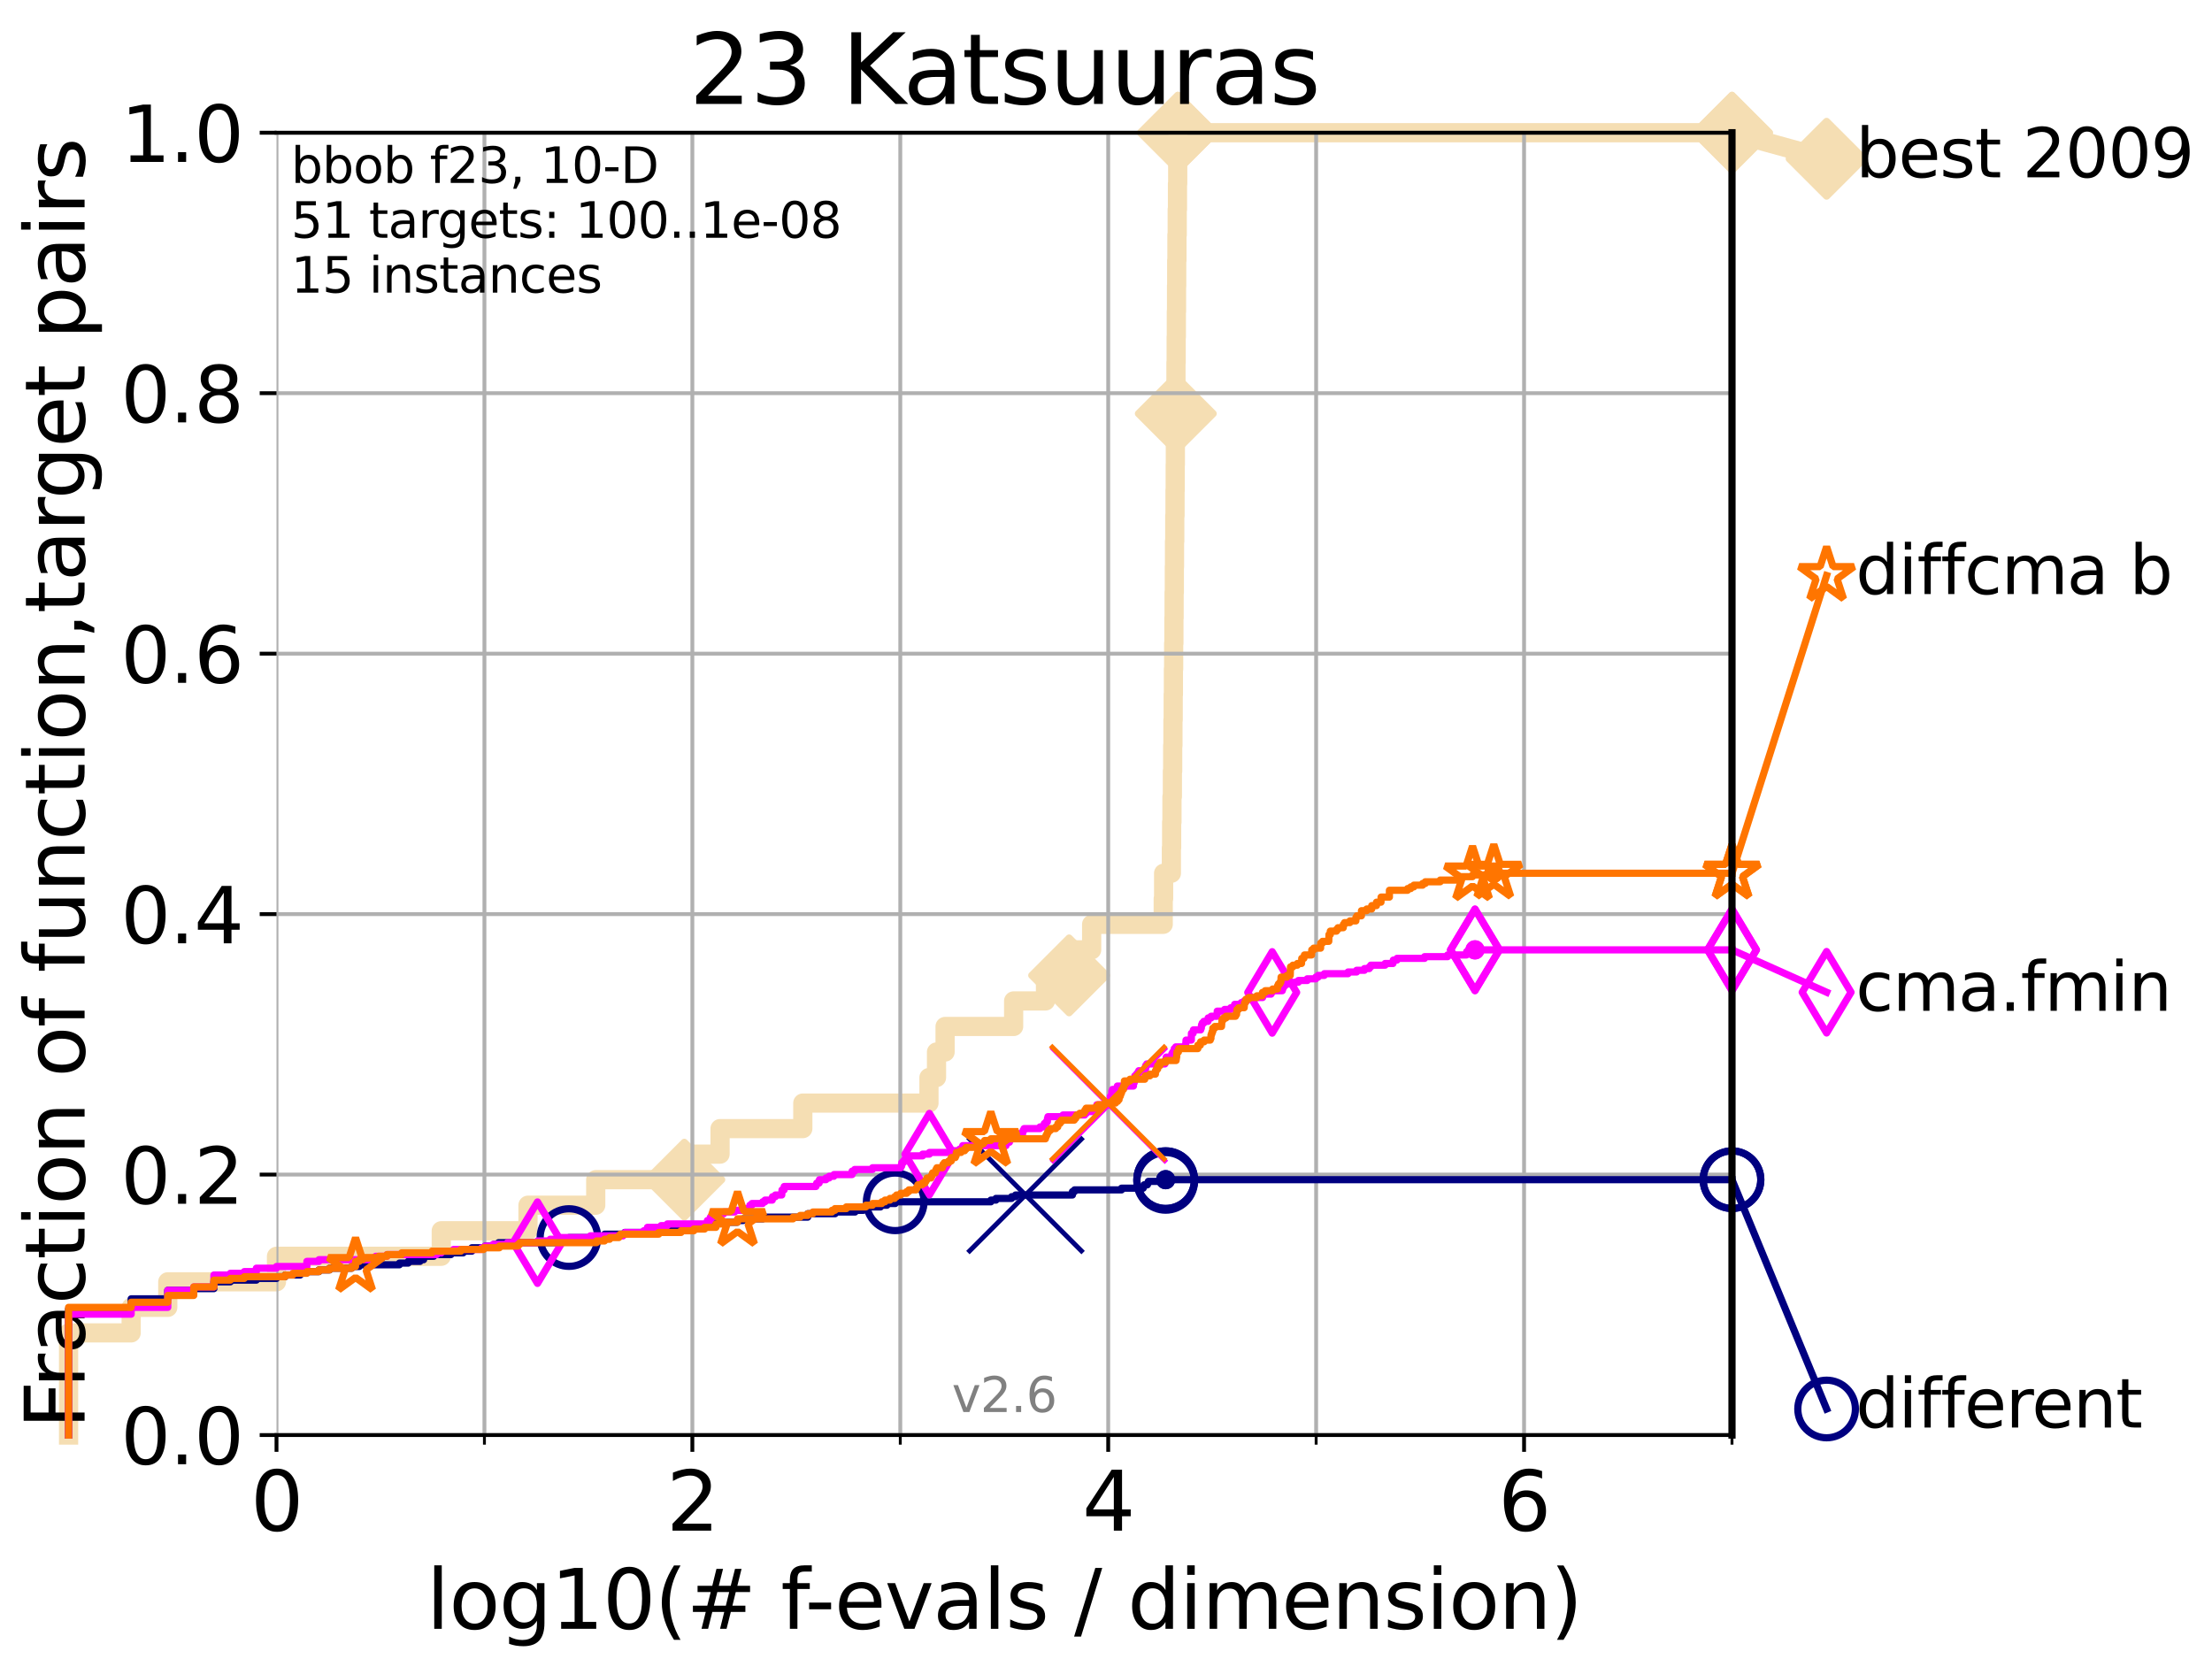 <?xml version="1.0" encoding="utf-8" standalone="no"?>
<!DOCTYPE svg PUBLIC "-//W3C//DTD SVG 1.1//EN"
  "http://www.w3.org/Graphics/SVG/1.1/DTD/svg11.dtd">
<svg height="345.6pt" version="1.1" viewBox="0 0 460.8 345.6" width="460.8pt" xmlns="http://www.w3.org/2000/svg" xmlns:xlink="http://www.w3.org/1999/xlink">
 <defs>
  <style type="text/css">*{stroke-linecap:butt;stroke-linejoin:round;}</style>
 </defs>
 <g id="figure_1">
  <g id="patch_1">
   <path d="M 0 345.6 
L 460.8 345.6 
L 460.8 0 
L 0 0 
z
" style="fill:#ffffff;"/>
  </g>
  <g id="axes_1">
   <g id="patch_2">
    <path d="M 57.6 298.944 
L 360.806 298.944 
L 360.806 27.648 
L 57.6 27.648 
z
" style="fill:#ffffff;"/>
   </g>
   <g id="line2d_1">
    <path d="M 14.285 298.944 
L 14.285 277.666 
L 27.324 277.666 
L 27.324 272.346 
L 34.951 272.346 
L 34.951 267.027 
L 57.6 267.027 
L 57.6 261.707 
L 91.923 261.707 
L 91.923 256.388 
L 109.99 256.388 
L 109.99 251.068 
L 124.102 251.068 
L 124.102 245.749 
L 142.559 245.749 
L 142.559 240.429 
L 150.001 240.429 
L 150.001 235.11 
L 167.24 235.11 
L 167.24 229.79 
L 193.521 229.79 
L 193.521 224.471 
L 195.093 224.471 
L 195.093 219.151 
L 196.88 219.151 
L 196.88 213.832 
L 211.159 213.832 
L 211.159 208.512 
L 217.793 208.512 
L 217.793 203.192 
L 222.717 203.192 
L 222.717 197.873 
L 227.41 197.873 
L 227.41 192.553 
L 242.321 192.553 
L 242.321 187.234 
L 242.402 187.234 
L 242.402 181.914 
L 244.02 181.914 
L 244.02 176.595 
L 244.074 176.595 
L 244.074 171.275 
L 244.142 171.275 
L 244.142 165.956 
L 244.227 165.956 
L 244.227 160.636 
L 244.291 160.636 
L 244.291 155.317 
L 244.344 155.317 
L 244.344 149.997 
L 244.397 149.997 
L 244.397 144.678 
L 244.442 144.678 
L 244.442 139.358 
L 244.494 139.358 
L 244.494 134.039 
L 244.545 134.039 
L 244.545 128.719 
L 244.587 128.719 
L 244.587 123.4 
L 244.632 123.4 
L 244.632 118.08 
L 244.673 118.08 
L 244.673 112.76 
L 244.722 112.76 
L 244.722 107.441 
L 244.779 107.441 
L 244.779 102.121 
L 244.818 102.121 
L 244.818 96.802 
L 244.85 96.802 
L 244.85 91.482 
L 244.893 91.482 
L 244.893 86.163 
L 244.94 86.163 
L 244.94 80.843 
L 244.975 80.843 
L 244.975 75.524 
L 245.015 75.524 
L 245.015 70.204 
L 245.054 70.204 
L 245.054 64.885 
L 245.094 64.885 
L 245.094 59.565 
L 245.13 59.565 
L 245.13 54.246 
L 245.178 54.246 
L 245.178 48.926 
L 245.236 48.926 
L 245.236 43.607 
L 245.29 43.607 
L 245.29 38.287 
L 245.338 38.287 
L 245.338 32.968 
L 245.379 32.968 
L 245.379 27.648 
L 360.806 27.648 
" style="fill:none;stroke:#f5deb3;stroke-linecap:square;stroke-width:4;"/>
   </g>
   <g id="line2d_2">
    <defs>
     <path d="M -0 7.778 
L 7.778 0 
L 0 -7.778 
L -7.778 -0 
z
" id="m3766998284" style="stroke:#f5deb3;stroke-linejoin:miter;stroke-width:1.5;"/>
    </defs>
    <g>
     <use style="fill:#f5deb3;stroke:#f5deb3;stroke-linejoin:miter;stroke-width:1.5;" x="142.559" xlink:href="#m3766998284" y="245.749"/>
     <use style="fill:#f5deb3;stroke:#f5deb3;stroke-linejoin:miter;stroke-width:1.5;" x="222.717" xlink:href="#m3766998284" y="203.192"/>
     <use style="fill:#f5deb3;stroke:#f5deb3;stroke-linejoin:miter;stroke-width:1.5;" x="244.94" xlink:href="#m3766998284" y="86.163"/>
     <use style="fill:#f5deb3;stroke:#f5deb3;stroke-linejoin:miter;stroke-width:1.5;" x="245.379" xlink:href="#m3766998284" y="27.648"/>
     <use style="fill:#f5deb3;stroke:#f5deb3;stroke-linejoin:miter;stroke-width:1.5;" x="245.379" xlink:href="#m3766998284" y="27.648"/>
     <use style="fill:#f5deb3;stroke:#f5deb3;stroke-linejoin:miter;stroke-width:1.5;" x="360.806" xlink:href="#m3766998284" y="27.648"/>
    </g>
   </g>
   <g id="line2d_3">
    <path style="fill:none;stroke:#f5deb3;stroke-linecap:square;stroke-width:4;"/>
    <g/>
   </g>
   <g id="line2d_4">
    <path d="M 360.806 27.648 
L 380.515 33.074 
" style="fill:none;stroke:#f5deb3;stroke-linecap:square;stroke-width:4;"/>
    <g>
     <use style="fill:#f5deb3;stroke:#f5deb3;stroke-linejoin:miter;stroke-width:1.5;" x="360.806" xlink:href="#m3766998284" y="27.648"/>
     <use style="fill:#f5deb3;stroke:#f5deb3;stroke-linejoin:miter;stroke-width:1.5;" x="380.515" xlink:href="#m3766998284" y="33.074"/>
    </g>
   </g>
   <g id="matplotlib.axis_1">
    <g id="xtick_1">
     <g id="line2d_5">
      <path clip-path="url(#p5d9afd4ff1)" d="M 57.6 298.944 
L 57.6 27.648 
" style="fill:none;stroke:#b0b0b0;stroke-linecap:square;stroke-width:0.8;"/>
     </g>
     <g id="line2d_6">
      <defs>
       <path d="M 0 0 
L 0 3.5 
" id="m3021fddf67" style="stroke:#000000;stroke-width:0.8;"/>
      </defs>
      <g>
       <use style="stroke:#000000;stroke-width:0.8;" x="57.6" xlink:href="#m3021fddf67" y="298.944"/>
      </g>
     </g>
     <g id="text_1">
      <!-- 0 -->
      <g transform="translate(52.192 318.861)scale(0.17 -0.17)">
       <defs>
        <path d="M 2034 4250 
Q 1547 4250 1301 3770 
Q 1056 3291 1056 2328 
Q 1056 1369 1301 889 
Q 1547 409 2034 409 
Q 2525 409 2770 889 
Q 3016 1369 3016 2328 
Q 3016 3291 2770 3770 
Q 2525 4250 2034 4250 
z
M 2034 4750 
Q 2819 4750 3233 4129 
Q 3647 3509 3647 2328 
Q 3647 1150 3233 529 
Q 2819 -91 2034 -91 
Q 1250 -91 836 529 
Q 422 1150 422 2328 
Q 422 3509 836 4129 
Q 1250 4750 2034 4750 
z
" id="DejaVuSans-30" transform="scale(0.016)"/>
       </defs>
       <use xlink:href="#DejaVuSans-30"/>
      </g>
     </g>
    </g>
    <g id="xtick_2">
     <g id="line2d_7">
      <path clip-path="url(#p5d9afd4ff1)" d="M 144.23 298.944 
L 144.23 27.648 
" style="fill:none;stroke:#b0b0b0;stroke-linecap:square;stroke-width:0.8;"/>
     </g>
     <g id="line2d_8">
      <g>
       <use style="stroke:#000000;stroke-width:0.8;" x="144.23" xlink:href="#m3021fddf67" y="298.944"/>
      </g>
     </g>
     <g id="text_2">
      <!-- 2 -->
      <g transform="translate(138.822 318.861)scale(0.17 -0.17)">
       <defs>
        <path d="M 1228 531 
L 3431 531 
L 3431 0 
L 469 0 
L 469 531 
Q 828 903 1448 1529 
Q 2069 2156 2228 2338 
Q 2531 2678 2651 2914 
Q 2772 3150 2772 3378 
Q 2772 3750 2511 3984 
Q 2250 4219 1831 4219 
Q 1534 4219 1204 4116 
Q 875 4013 500 3803 
L 500 4441 
Q 881 4594 1212 4672 
Q 1544 4750 1819 4750 
Q 2544 4750 2975 4387 
Q 3406 4025 3406 3419 
Q 3406 3131 3298 2873 
Q 3191 2616 2906 2266 
Q 2828 2175 2409 1742 
Q 1991 1309 1228 531 
z
" id="DejaVuSans-32" transform="scale(0.016)"/>
       </defs>
       <use xlink:href="#DejaVuSans-32"/>
      </g>
     </g>
    </g>
    <g id="xtick_3">
     <g id="line2d_9">
      <path clip-path="url(#p5d9afd4ff1)" d="M 230.861 298.944 
L 230.861 27.648 
" style="fill:none;stroke:#b0b0b0;stroke-linecap:square;stroke-width:0.8;"/>
     </g>
     <g id="line2d_10">
      <g>
       <use style="stroke:#000000;stroke-width:0.8;" x="230.861" xlink:href="#m3021fddf67" y="298.944"/>
      </g>
     </g>
     <g id="text_3">
      <!-- 4 -->
      <g transform="translate(225.453 318.861)scale(0.17 -0.17)">
       <defs>
        <path d="M 2419 4116 
L 825 1625 
L 2419 1625 
L 2419 4116 
z
M 2253 4666 
L 3047 4666 
L 3047 1625 
L 3713 1625 
L 3713 1100 
L 3047 1100 
L 3047 0 
L 2419 0 
L 2419 1100 
L 313 1100 
L 313 1709 
L 2253 4666 
z
" id="DejaVuSans-34" transform="scale(0.016)"/>
       </defs>
       <use xlink:href="#DejaVuSans-34"/>
      </g>
     </g>
    </g>
    <g id="xtick_4">
     <g id="line2d_11">
      <path clip-path="url(#p5d9afd4ff1)" d="M 317.491 298.944 
L 317.491 27.648 
" style="fill:none;stroke:#b0b0b0;stroke-linecap:square;stroke-width:0.8;"/>
     </g>
     <g id="line2d_12">
      <g>
       <use style="stroke:#000000;stroke-width:0.8;" x="317.491" xlink:href="#m3021fddf67" y="298.944"/>
      </g>
     </g>
     <g id="text_4">
      <!-- 6 -->
      <g transform="translate(312.083 318.861)scale(0.17 -0.17)">
       <defs>
        <path d="M 2113 2584 
Q 1688 2584 1439 2293 
Q 1191 2003 1191 1497 
Q 1191 994 1439 701 
Q 1688 409 2113 409 
Q 2538 409 2786 701 
Q 3034 994 3034 1497 
Q 3034 2003 2786 2293 
Q 2538 2584 2113 2584 
z
M 3366 4563 
L 3366 3988 
Q 3128 4100 2886 4159 
Q 2644 4219 2406 4219 
Q 1781 4219 1451 3797 
Q 1122 3375 1075 2522 
Q 1259 2794 1537 2939 
Q 1816 3084 2150 3084 
Q 2853 3084 3261 2657 
Q 3669 2231 3669 1497 
Q 3669 778 3244 343 
Q 2819 -91 2113 -91 
Q 1303 -91 875 529 
Q 447 1150 447 2328 
Q 447 3434 972 4092 
Q 1497 4750 2381 4750 
Q 2619 4750 2861 4703 
Q 3103 4656 3366 4563 
z
" id="DejaVuSans-36" transform="scale(0.016)"/>
       </defs>
       <use xlink:href="#DejaVuSans-36"/>
      </g>
     </g>
    </g>
    <g id="xtick_5">
     <g id="line2d_13">
      <path clip-path="url(#p5d9afd4ff1)" d="M 100.915 298.944 
L 100.915 27.648 
" style="fill:none;stroke:#b0b0b0;stroke-linecap:square;stroke-width:0.8;"/>
     </g>
     <g id="line2d_14">
      <defs>
       <path d="M 0 0 
L 0 2 
" id="mc3bb175215" style="stroke:#000000;stroke-width:0.6;"/>
      </defs>
      <g>
       <use style="stroke:#000000;stroke-width:0.6;" x="100.915" xlink:href="#mc3bb175215" y="298.944"/>
      </g>
     </g>
    </g>
    <g id="xtick_6">
     <g id="line2d_15">
      <path clip-path="url(#p5d9afd4ff1)" d="M 187.546 298.944 
L 187.546 27.648 
" style="fill:none;stroke:#b0b0b0;stroke-linecap:square;stroke-width:0.8;"/>
     </g>
     <g id="line2d_16">
      <g>
       <use style="stroke:#000000;stroke-width:0.6;" x="187.546" xlink:href="#mc3bb175215" y="298.944"/>
      </g>
     </g>
    </g>
    <g id="xtick_7">
     <g id="line2d_17">
      <path clip-path="url(#p5d9afd4ff1)" d="M 274.176 298.944 
L 274.176 27.648 
" style="fill:none;stroke:#b0b0b0;stroke-linecap:square;stroke-width:0.8;"/>
     </g>
     <g id="line2d_18">
      <g>
       <use style="stroke:#000000;stroke-width:0.6;" x="274.176" xlink:href="#mc3bb175215" y="298.944"/>
      </g>
     </g>
    </g>
    <g id="xtick_8">
     <g id="line2d_19">
      <path clip-path="url(#p5d9afd4ff1)" d="M 360.806 298.944 
L 360.806 27.648 
" style="fill:none;stroke:#b0b0b0;stroke-linecap:square;stroke-width:0.8;"/>
     </g>
     <g id="line2d_20">
      <g>
       <use style="stroke:#000000;stroke-width:0.6;" x="360.806" xlink:href="#mc3bb175215" y="298.944"/>
      </g>
     </g>
    </g>
    <g id="text_5">
     <!-- log10(# f-evals / dimension) -->
     <g transform="translate(88.823 339.314)scale(0.17 -0.17)">
      <defs>
       <path d="M 603 4863 
L 1178 4863 
L 1178 0 
L 603 0 
L 603 4863 
z
" id="DejaVuSans-6c" transform="scale(0.016)"/>
       <path d="M 1959 3097 
Q 1497 3097 1228 2736 
Q 959 2375 959 1747 
Q 959 1119 1226 758 
Q 1494 397 1959 397 
Q 2419 397 2687 759 
Q 2956 1122 2956 1747 
Q 2956 2369 2687 2733 
Q 2419 3097 1959 3097 
z
M 1959 3584 
Q 2709 3584 3137 3096 
Q 3566 2609 3566 1747 
Q 3566 888 3137 398 
Q 2709 -91 1959 -91 
Q 1206 -91 779 398 
Q 353 888 353 1747 
Q 353 2609 779 3096 
Q 1206 3584 1959 3584 
z
" id="DejaVuSans-6f" transform="scale(0.016)"/>
       <path d="M 2906 1791 
Q 2906 2416 2648 2759 
Q 2391 3103 1925 3103 
Q 1463 3103 1205 2759 
Q 947 2416 947 1791 
Q 947 1169 1205 825 
Q 1463 481 1925 481 
Q 2391 481 2648 825 
Q 2906 1169 2906 1791 
z
M 3481 434 
Q 3481 -459 3084 -895 
Q 2688 -1331 1869 -1331 
Q 1566 -1331 1297 -1286 
Q 1028 -1241 775 -1147 
L 775 -588 
Q 1028 -725 1275 -790 
Q 1522 -856 1778 -856 
Q 2344 -856 2625 -561 
Q 2906 -266 2906 331 
L 2906 616 
Q 2728 306 2450 153 
Q 2172 0 1784 0 
Q 1141 0 747 490 
Q 353 981 353 1791 
Q 353 2603 747 3093 
Q 1141 3584 1784 3584 
Q 2172 3584 2450 3431 
Q 2728 3278 2906 2969 
L 2906 3500 
L 3481 3500 
L 3481 434 
z
" id="DejaVuSans-67" transform="scale(0.016)"/>
       <path d="M 794 531 
L 1825 531 
L 1825 4091 
L 703 3866 
L 703 4441 
L 1819 4666 
L 2450 4666 
L 2450 531 
L 3481 531 
L 3481 0 
L 794 0 
L 794 531 
z
" id="DejaVuSans-31" transform="scale(0.016)"/>
       <path d="M 1984 4856 
Q 1566 4138 1362 3434 
Q 1159 2731 1159 2009 
Q 1159 1288 1364 580 
Q 1569 -128 1984 -844 
L 1484 -844 
Q 1016 -109 783 600 
Q 550 1309 550 2009 
Q 550 2706 781 3412 
Q 1013 4119 1484 4856 
L 1984 4856 
z
" id="DejaVuSans-28" transform="scale(0.016)"/>
       <path d="M 3272 2816 
L 2363 2816 
L 2100 1772 
L 3016 1772 
L 3272 2816 
z
M 2803 4594 
L 2478 3297 
L 3391 3297 
L 3719 4594 
L 4219 4594 
L 3897 3297 
L 4872 3297 
L 4872 2816 
L 3775 2816 
L 3519 1772 
L 4513 1772 
L 4513 1294 
L 3397 1294 
L 3072 0 
L 2572 0 
L 2894 1294 
L 1978 1294 
L 1656 0 
L 1153 0 
L 1478 1294 
L 494 1294 
L 494 1772 
L 1594 1772 
L 1856 2816 
L 850 2816 
L 850 3297 
L 1978 3297 
L 2297 4594 
L 2803 4594 
z
" id="DejaVuSans-23" transform="scale(0.016)"/>
       <path id="DejaVuSans-20" transform="scale(0.016)"/>
       <path d="M 2375 4863 
L 2375 4384 
L 1825 4384 
Q 1516 4384 1395 4259 
Q 1275 4134 1275 3809 
L 1275 3500 
L 2222 3500 
L 2222 3053 
L 1275 3053 
L 1275 0 
L 697 0 
L 697 3053 
L 147 3053 
L 147 3500 
L 697 3500 
L 697 3744 
Q 697 4328 969 4595 
Q 1241 4863 1831 4863 
L 2375 4863 
z
" id="DejaVuSans-66" transform="scale(0.016)"/>
       <path d="M 313 2009 
L 1997 2009 
L 1997 1497 
L 313 1497 
L 313 2009 
z
" id="DejaVuSans-2d" transform="scale(0.016)"/>
       <path d="M 3597 1894 
L 3597 1613 
L 953 1613 
Q 991 1019 1311 708 
Q 1631 397 2203 397 
Q 2534 397 2845 478 
Q 3156 559 3463 722 
L 3463 178 
Q 3153 47 2828 -22 
Q 2503 -91 2169 -91 
Q 1331 -91 842 396 
Q 353 884 353 1716 
Q 353 2575 817 3079 
Q 1281 3584 2069 3584 
Q 2775 3584 3186 3129 
Q 3597 2675 3597 1894 
z
M 3022 2063 
Q 3016 2534 2758 2815 
Q 2500 3097 2075 3097 
Q 1594 3097 1305 2825 
Q 1016 2553 972 2059 
L 3022 2063 
z
" id="DejaVuSans-65" transform="scale(0.016)"/>
       <path d="M 191 3500 
L 800 3500 
L 1894 563 
L 2988 3500 
L 3597 3500 
L 2284 0 
L 1503 0 
L 191 3500 
z
" id="DejaVuSans-76" transform="scale(0.016)"/>
       <path d="M 2194 1759 
Q 1497 1759 1228 1600 
Q 959 1441 959 1056 
Q 959 750 1161 570 
Q 1363 391 1709 391 
Q 2188 391 2477 730 
Q 2766 1069 2766 1631 
L 2766 1759 
L 2194 1759 
z
M 3341 1997 
L 3341 0 
L 2766 0 
L 2766 531 
Q 2569 213 2275 61 
Q 1981 -91 1556 -91 
Q 1019 -91 701 211 
Q 384 513 384 1019 
Q 384 1609 779 1909 
Q 1175 2209 1959 2209 
L 2766 2209 
L 2766 2266 
Q 2766 2663 2505 2880 
Q 2244 3097 1772 3097 
Q 1472 3097 1187 3025 
Q 903 2953 641 2809 
L 641 3341 
Q 956 3463 1253 3523 
Q 1550 3584 1831 3584 
Q 2591 3584 2966 3190 
Q 3341 2797 3341 1997 
z
" id="DejaVuSans-61" transform="scale(0.016)"/>
       <path d="M 2834 3397 
L 2834 2853 
Q 2591 2978 2328 3040 
Q 2066 3103 1784 3103 
Q 1356 3103 1142 2972 
Q 928 2841 928 2578 
Q 928 2378 1081 2264 
Q 1234 2150 1697 2047 
L 1894 2003 
Q 2506 1872 2764 1633 
Q 3022 1394 3022 966 
Q 3022 478 2636 193 
Q 2250 -91 1575 -91 
Q 1294 -91 989 -36 
Q 684 19 347 128 
L 347 722 
Q 666 556 975 473 
Q 1284 391 1588 391 
Q 1994 391 2212 530 
Q 2431 669 2431 922 
Q 2431 1156 2273 1281 
Q 2116 1406 1581 1522 
L 1381 1569 
Q 847 1681 609 1914 
Q 372 2147 372 2553 
Q 372 3047 722 3315 
Q 1072 3584 1716 3584 
Q 2034 3584 2315 3537 
Q 2597 3491 2834 3397 
z
" id="DejaVuSans-73" transform="scale(0.016)"/>
       <path d="M 1625 4666 
L 2156 4666 
L 531 -594 
L 0 -594 
L 1625 4666 
z
" id="DejaVuSans-2f" transform="scale(0.016)"/>
       <path d="M 2906 2969 
L 2906 4863 
L 3481 4863 
L 3481 0 
L 2906 0 
L 2906 525 
Q 2725 213 2448 61 
Q 2172 -91 1784 -91 
Q 1150 -91 751 415 
Q 353 922 353 1747 
Q 353 2572 751 3078 
Q 1150 3584 1784 3584 
Q 2172 3584 2448 3432 
Q 2725 3281 2906 2969 
z
M 947 1747 
Q 947 1113 1208 752 
Q 1469 391 1925 391 
Q 2381 391 2643 752 
Q 2906 1113 2906 1747 
Q 2906 2381 2643 2742 
Q 2381 3103 1925 3103 
Q 1469 3103 1208 2742 
Q 947 2381 947 1747 
z
" id="DejaVuSans-64" transform="scale(0.016)"/>
       <path d="M 603 3500 
L 1178 3500 
L 1178 0 
L 603 0 
L 603 3500 
z
M 603 4863 
L 1178 4863 
L 1178 4134 
L 603 4134 
L 603 4863 
z
" id="DejaVuSans-69" transform="scale(0.016)"/>
       <path d="M 3328 2828 
Q 3544 3216 3844 3400 
Q 4144 3584 4550 3584 
Q 5097 3584 5394 3201 
Q 5691 2819 5691 2113 
L 5691 0 
L 5113 0 
L 5113 2094 
Q 5113 2597 4934 2840 
Q 4756 3084 4391 3084 
Q 3944 3084 3684 2787 
Q 3425 2491 3425 1978 
L 3425 0 
L 2847 0 
L 2847 2094 
Q 2847 2600 2669 2842 
Q 2491 3084 2119 3084 
Q 1678 3084 1418 2786 
Q 1159 2488 1159 1978 
L 1159 0 
L 581 0 
L 581 3500 
L 1159 3500 
L 1159 2956 
Q 1356 3278 1631 3431 
Q 1906 3584 2284 3584 
Q 2666 3584 2933 3390 
Q 3200 3197 3328 2828 
z
" id="DejaVuSans-6d" transform="scale(0.016)"/>
       <path d="M 3513 2113 
L 3513 0 
L 2938 0 
L 2938 2094 
Q 2938 2591 2744 2837 
Q 2550 3084 2163 3084 
Q 1697 3084 1428 2787 
Q 1159 2491 1159 1978 
L 1159 0 
L 581 0 
L 581 3500 
L 1159 3500 
L 1159 2956 
Q 1366 3272 1645 3428 
Q 1925 3584 2291 3584 
Q 2894 3584 3203 3211 
Q 3513 2838 3513 2113 
z
" id="DejaVuSans-6e" transform="scale(0.016)"/>
       <path d="M 513 4856 
L 1013 4856 
Q 1481 4119 1714 3412 
Q 1947 2706 1947 2009 
Q 1947 1309 1714 600 
Q 1481 -109 1013 -844 
L 513 -844 
Q 928 -128 1133 580 
Q 1338 1288 1338 2009 
Q 1338 2731 1133 3434 
Q 928 4138 513 4856 
z
" id="DejaVuSans-29" transform="scale(0.016)"/>
      </defs>
      <use xlink:href="#DejaVuSans-6c"/>
      <use x="27.783" xlink:href="#DejaVuSans-6f"/>
      <use x="88.965" xlink:href="#DejaVuSans-67"/>
      <use x="152.441" xlink:href="#DejaVuSans-31"/>
      <use x="216.064" xlink:href="#DejaVuSans-30"/>
      <use x="279.688" xlink:href="#DejaVuSans-28"/>
      <use x="318.701" xlink:href="#DejaVuSans-23"/>
      <use x="402.49" xlink:href="#DejaVuSans-20"/>
      <use x="434.277" xlink:href="#DejaVuSans-66"/>
      <use x="463.982" xlink:href="#DejaVuSans-2d"/>
      <use x="500.066" xlink:href="#DejaVuSans-65"/>
      <use x="561.59" xlink:href="#DejaVuSans-76"/>
      <use x="620.77" xlink:href="#DejaVuSans-61"/>
      <use x="682.049" xlink:href="#DejaVuSans-6c"/>
      <use x="709.832" xlink:href="#DejaVuSans-73"/>
      <use x="761.932" xlink:href="#DejaVuSans-20"/>
      <use x="793.719" xlink:href="#DejaVuSans-2f"/>
      <use x="827.41" xlink:href="#DejaVuSans-20"/>
      <use x="859.197" xlink:href="#DejaVuSans-64"/>
      <use x="922.674" xlink:href="#DejaVuSans-69"/>
      <use x="950.457" xlink:href="#DejaVuSans-6d"/>
      <use x="1047.869" xlink:href="#DejaVuSans-65"/>
      <use x="1109.393" xlink:href="#DejaVuSans-6e"/>
      <use x="1172.771" xlink:href="#DejaVuSans-73"/>
      <use x="1224.871" xlink:href="#DejaVuSans-69"/>
      <use x="1252.654" xlink:href="#DejaVuSans-6f"/>
      <use x="1313.836" xlink:href="#DejaVuSans-6e"/>
      <use x="1377.215" xlink:href="#DejaVuSans-29"/>
     </g>
    </g>
   </g>
   <g id="matplotlib.axis_2">
    <g id="ytick_1">
     <g id="line2d_21">
      <path clip-path="url(#p5d9afd4ff1)" d="M 57.6 298.944 
L 360.806 298.944 
" style="fill:none;stroke:#b0b0b0;stroke-linecap:square;stroke-width:0.8;"/>
     </g>
     <g id="line2d_22">
      <defs>
       <path d="M 0 0 
L -3.5 0 
" id="m068f5a91ac" style="stroke:#000000;stroke-width:0.8;"/>
      </defs>
      <g>
       <use style="stroke:#000000;stroke-width:0.8;" x="57.6" xlink:href="#m068f5a91ac" y="298.944"/>
      </g>
     </g>
     <g id="text_6">
      <!-- 0.0 -->
      <g transform="translate(25.155 305.023)scale(0.16 -0.16)">
       <defs>
        <path d="M 684 794 
L 1344 794 
L 1344 0 
L 684 0 
L 684 794 
z
" id="DejaVuSans-2e" transform="scale(0.016)"/>
       </defs>
       <use xlink:href="#DejaVuSans-30"/>
       <use x="63.623" xlink:href="#DejaVuSans-2e"/>
       <use x="95.41" xlink:href="#DejaVuSans-30"/>
      </g>
     </g>
    </g>
    <g id="ytick_2">
     <g id="line2d_23">
      <path clip-path="url(#p5d9afd4ff1)" d="M 57.6 244.685 
L 360.806 244.685 
" style="fill:none;stroke:#b0b0b0;stroke-linecap:square;stroke-width:0.8;"/>
     </g>
     <g id="line2d_24">
      <g>
       <use style="stroke:#000000;stroke-width:0.8;" x="57.6" xlink:href="#m068f5a91ac" y="244.685"/>
      </g>
     </g>
     <g id="text_7">
      <!-- 0.2 -->
      <g transform="translate(25.155 250.764)scale(0.16 -0.16)">
       <use xlink:href="#DejaVuSans-30"/>
       <use x="63.623" xlink:href="#DejaVuSans-2e"/>
       <use x="95.41" xlink:href="#DejaVuSans-32"/>
      </g>
     </g>
    </g>
    <g id="ytick_3">
     <g id="line2d_25">
      <path clip-path="url(#p5d9afd4ff1)" d="M 57.6 190.426 
L 360.806 190.426 
" style="fill:none;stroke:#b0b0b0;stroke-linecap:square;stroke-width:0.8;"/>
     </g>
     <g id="line2d_26">
      <g>
       <use style="stroke:#000000;stroke-width:0.8;" x="57.6" xlink:href="#m068f5a91ac" y="190.426"/>
      </g>
     </g>
     <g id="text_8">
      <!-- 0.4 -->
      <g transform="translate(25.155 196.504)scale(0.16 -0.16)">
       <use xlink:href="#DejaVuSans-30"/>
       <use x="63.623" xlink:href="#DejaVuSans-2e"/>
       <use x="95.41" xlink:href="#DejaVuSans-34"/>
      </g>
     </g>
    </g>
    <g id="ytick_4">
     <g id="line2d_27">
      <path clip-path="url(#p5d9afd4ff1)" d="M 57.6 136.166 
L 360.806 136.166 
" style="fill:none;stroke:#b0b0b0;stroke-linecap:square;stroke-width:0.8;"/>
     </g>
     <g id="line2d_28">
      <g>
       <use style="stroke:#000000;stroke-width:0.8;" x="57.6" xlink:href="#m068f5a91ac" y="136.166"/>
      </g>
     </g>
     <g id="text_9">
      <!-- 0.6 -->
      <g transform="translate(25.155 142.245)scale(0.16 -0.16)">
       <use xlink:href="#DejaVuSans-30"/>
       <use x="63.623" xlink:href="#DejaVuSans-2e"/>
       <use x="95.41" xlink:href="#DejaVuSans-36"/>
      </g>
     </g>
    </g>
    <g id="ytick_5">
     <g id="line2d_29">
      <path clip-path="url(#p5d9afd4ff1)" d="M 57.6 81.907 
L 360.806 81.907 
" style="fill:none;stroke:#b0b0b0;stroke-linecap:square;stroke-width:0.8;"/>
     </g>
     <g id="line2d_30">
      <g>
       <use style="stroke:#000000;stroke-width:0.8;" x="57.6" xlink:href="#m068f5a91ac" y="81.907"/>
      </g>
     </g>
     <g id="text_10">
      <!-- 0.8 -->
      <g transform="translate(25.155 87.986)scale(0.16 -0.16)">
       <defs>
        <path d="M 2034 2216 
Q 1584 2216 1326 1975 
Q 1069 1734 1069 1313 
Q 1069 891 1326 650 
Q 1584 409 2034 409 
Q 2484 409 2743 651 
Q 3003 894 3003 1313 
Q 3003 1734 2745 1975 
Q 2488 2216 2034 2216 
z
M 1403 2484 
Q 997 2584 770 2862 
Q 544 3141 544 3541 
Q 544 4100 942 4425 
Q 1341 4750 2034 4750 
Q 2731 4750 3128 4425 
Q 3525 4100 3525 3541 
Q 3525 3141 3298 2862 
Q 3072 2584 2669 2484 
Q 3125 2378 3379 2068 
Q 3634 1759 3634 1313 
Q 3634 634 3220 271 
Q 2806 -91 2034 -91 
Q 1263 -91 848 271 
Q 434 634 434 1313 
Q 434 1759 690 2068 
Q 947 2378 1403 2484 
z
M 1172 3481 
Q 1172 3119 1398 2916 
Q 1625 2713 2034 2713 
Q 2441 2713 2670 2916 
Q 2900 3119 2900 3481 
Q 2900 3844 2670 4047 
Q 2441 4250 2034 4250 
Q 1625 4250 1398 4047 
Q 1172 3844 1172 3481 
z
" id="DejaVuSans-38" transform="scale(0.016)"/>
       </defs>
       <use xlink:href="#DejaVuSans-30"/>
       <use x="63.623" xlink:href="#DejaVuSans-2e"/>
       <use x="95.41" xlink:href="#DejaVuSans-38"/>
      </g>
     </g>
    </g>
    <g id="ytick_6">
     <g id="line2d_31">
      <path clip-path="url(#p5d9afd4ff1)" d="M 57.6 27.648 
L 360.806 27.648 
" style="fill:none;stroke:#b0b0b0;stroke-linecap:square;stroke-width:0.8;"/>
     </g>
     <g id="line2d_32">
      <g>
       <use style="stroke:#000000;stroke-width:0.8;" x="57.6" xlink:href="#m068f5a91ac" y="27.648"/>
      </g>
     </g>
     <g id="text_11">
      <!-- 1.0 -->
      <g transform="translate(25.155 33.727)scale(0.16 -0.16)">
       <use xlink:href="#DejaVuSans-31"/>
       <use x="63.623" xlink:href="#DejaVuSans-2e"/>
       <use x="95.41" xlink:href="#DejaVuSans-30"/>
      </g>
     </g>
    </g>
    <g id="text_12">
     <!-- Fraction of function,target pairs -->
     <g transform="translate(17.62 297.681)rotate(-90)scale(0.17 -0.17)">
      <defs>
       <path d="M 628 4666 
L 3309 4666 
L 3309 4134 
L 1259 4134 
L 1259 2759 
L 3109 2759 
L 3109 2228 
L 1259 2228 
L 1259 0 
L 628 0 
L 628 4666 
z
" id="DejaVuSans-46" transform="scale(0.016)"/>
       <path d="M 2631 2963 
Q 2534 3019 2420 3045 
Q 2306 3072 2169 3072 
Q 1681 3072 1420 2755 
Q 1159 2438 1159 1844 
L 1159 0 
L 581 0 
L 581 3500 
L 1159 3500 
L 1159 2956 
Q 1341 3275 1631 3429 
Q 1922 3584 2338 3584 
Q 2397 3584 2469 3576 
Q 2541 3569 2628 3553 
L 2631 2963 
z
" id="DejaVuSans-72" transform="scale(0.016)"/>
       <path d="M 3122 3366 
L 3122 2828 
Q 2878 2963 2633 3030 
Q 2388 3097 2138 3097 
Q 1578 3097 1268 2742 
Q 959 2388 959 1747 
Q 959 1106 1268 751 
Q 1578 397 2138 397 
Q 2388 397 2633 464 
Q 2878 531 3122 666 
L 3122 134 
Q 2881 22 2623 -34 
Q 2366 -91 2075 -91 
Q 1284 -91 818 406 
Q 353 903 353 1747 
Q 353 2603 823 3093 
Q 1294 3584 2113 3584 
Q 2378 3584 2631 3529 
Q 2884 3475 3122 3366 
z
" id="DejaVuSans-63" transform="scale(0.016)"/>
       <path d="M 1172 4494 
L 1172 3500 
L 2356 3500 
L 2356 3053 
L 1172 3053 
L 1172 1153 
Q 1172 725 1289 603 
Q 1406 481 1766 481 
L 2356 481 
L 2356 0 
L 1766 0 
Q 1100 0 847 248 
Q 594 497 594 1153 
L 594 3053 
L 172 3053 
L 172 3500 
L 594 3500 
L 594 4494 
L 1172 4494 
z
" id="DejaVuSans-74" transform="scale(0.016)"/>
       <path d="M 544 1381 
L 544 3500 
L 1119 3500 
L 1119 1403 
Q 1119 906 1312 657 
Q 1506 409 1894 409 
Q 2359 409 2629 706 
Q 2900 1003 2900 1516 
L 2900 3500 
L 3475 3500 
L 3475 0 
L 2900 0 
L 2900 538 
Q 2691 219 2414 64 
Q 2138 -91 1772 -91 
Q 1169 -91 856 284 
Q 544 659 544 1381 
z
M 1991 3584 
L 1991 3584 
z
" id="DejaVuSans-75" transform="scale(0.016)"/>
       <path d="M 750 794 
L 1409 794 
L 1409 256 
L 897 -744 
L 494 -744 
L 750 256 
L 750 794 
z
" id="DejaVuSans-2c" transform="scale(0.016)"/>
       <path d="M 1159 525 
L 1159 -1331 
L 581 -1331 
L 581 3500 
L 1159 3500 
L 1159 2969 
Q 1341 3281 1617 3432 
Q 1894 3584 2278 3584 
Q 2916 3584 3314 3078 
Q 3713 2572 3713 1747 
Q 3713 922 3314 415 
Q 2916 -91 2278 -91 
Q 1894 -91 1617 61 
Q 1341 213 1159 525 
z
M 3116 1747 
Q 3116 2381 2855 2742 
Q 2594 3103 2138 3103 
Q 1681 3103 1420 2742 
Q 1159 2381 1159 1747 
Q 1159 1113 1420 752 
Q 1681 391 2138 391 
Q 2594 391 2855 752 
Q 3116 1113 3116 1747 
z
" id="DejaVuSans-70" transform="scale(0.016)"/>
      </defs>
      <use xlink:href="#DejaVuSans-46"/>
      <use x="50.27" xlink:href="#DejaVuSans-72"/>
      <use x="91.383" xlink:href="#DejaVuSans-61"/>
      <use x="152.662" xlink:href="#DejaVuSans-63"/>
      <use x="207.643" xlink:href="#DejaVuSans-74"/>
      <use x="246.852" xlink:href="#DejaVuSans-69"/>
      <use x="274.635" xlink:href="#DejaVuSans-6f"/>
      <use x="335.816" xlink:href="#DejaVuSans-6e"/>
      <use x="399.195" xlink:href="#DejaVuSans-20"/>
      <use x="430.982" xlink:href="#DejaVuSans-6f"/>
      <use x="492.164" xlink:href="#DejaVuSans-66"/>
      <use x="527.369" xlink:href="#DejaVuSans-20"/>
      <use x="559.156" xlink:href="#DejaVuSans-66"/>
      <use x="594.361" xlink:href="#DejaVuSans-75"/>
      <use x="657.74" xlink:href="#DejaVuSans-6e"/>
      <use x="721.119" xlink:href="#DejaVuSans-63"/>
      <use x="776.1" xlink:href="#DejaVuSans-74"/>
      <use x="815.309" xlink:href="#DejaVuSans-69"/>
      <use x="843.092" xlink:href="#DejaVuSans-6f"/>
      <use x="904.273" xlink:href="#DejaVuSans-6e"/>
      <use x="967.652" xlink:href="#DejaVuSans-2c"/>
      <use x="999.439" xlink:href="#DejaVuSans-74"/>
      <use x="1038.648" xlink:href="#DejaVuSans-61"/>
      <use x="1099.928" xlink:href="#DejaVuSans-72"/>
      <use x="1139.291" xlink:href="#DejaVuSans-67"/>
      <use x="1202.768" xlink:href="#DejaVuSans-65"/>
      <use x="1264.291" xlink:href="#DejaVuSans-74"/>
      <use x="1303.5" xlink:href="#DejaVuSans-20"/>
      <use x="1335.287" xlink:href="#DejaVuSans-70"/>
      <use x="1398.764" xlink:href="#DejaVuSans-61"/>
      <use x="1460.043" xlink:href="#DejaVuSans-69"/>
      <use x="1487.826" xlink:href="#DejaVuSans-72"/>
      <use x="1528.939" xlink:href="#DejaVuSans-73"/>
     </g>
    </g>
   </g>
   <g id="line2d_33">
    <defs>
     <path d="M 0 1.5 
C 0.398 1.5 0.779 1.342 1.061 1.061 
C 1.342 0.779 1.5 0.398 1.5 0 
C 1.5 -0.398 1.342 -0.779 1.061 -1.061 
C 0.779 -1.342 0.398 -1.5 0 -1.5 
C -0.398 -1.5 -0.779 -1.342 -1.061 -1.061 
C -1.342 -0.779 -1.5 -0.398 -1.5 0 
C -1.5 0.398 -1.342 0.779 -1.061 1.061 
C -0.779 1.342 -0.398 1.5 0 1.5 
z
" id="m0aaefdd840" style="stroke:#f5deb3;"/>
    </defs>
    <g>
     <use style="fill:#f5deb3;stroke:#f5deb3;" x="245.379" xlink:href="#m0aaefdd840" y="27.648"/>
     <use style="fill:#f5deb3;stroke:#f5deb3;" x="245.379" xlink:href="#m0aaefdd840" y="27.648"/>
    </g>
   </g>
   <g id="line2d_34">
    <defs>
     <path d="M 0 1.5 
C 0.398 1.5 0.779 1.342 1.061 1.061 
C 1.342 0.779 1.5 0.398 1.5 0 
C 1.5 -0.398 1.342 -0.779 1.061 -1.061 
C 0.779 -1.342 0.398 -1.5 0 -1.5 
C -0.398 -1.5 -0.779 -1.342 -1.061 -1.061 
C -1.342 -0.779 -1.5 -0.398 -1.5 0 
C -1.5 0.398 -1.342 0.779 -1.061 1.061 
C -0.779 1.342 -0.398 1.5 0 1.5 
z
" id="m644e61b9a8" style="stroke:#000080;"/>
    </defs>
    <g>
     <use style="fill:#000080;stroke:#000080;" x="242.829" xlink:href="#m644e61b9a8" y="245.749"/>
     <use style="fill:#000080;stroke:#000080;" x="242.829" xlink:href="#m644e61b9a8" y="245.749"/>
    </g>
   </g>
   <g id="line2d_35">
    <path d="M 14.285 298.944 
L 14.285 272.701 
L 27.324 272.701 
L 27.324 270.573 
L 34.951 270.573 
L 34.951 268.8 
L 40.363 268.8 
L 40.363 268.445 
L 44.561 268.445 
L 44.561 267.027 
L 47.991 267.027 
L 47.991 266.672 
L 53.402 266.672 
L 53.402 266.318 
L 57.6 266.318 
L 57.6 265.963 
L 59.393 265.963 
L 59.393 265.608 
L 62.535 265.608 
L 62.535 264.899 
L 66.441 264.899 
L 66.441 264.544 
L 68.657 264.544 
L 68.657 264.19 
L 73.268 264.19 
L 73.268 263.835 
L 74.837 263.835 
L 74.837 263.48 
L 83.202 263.48 
L 83.202 263.126 
L 85.039 263.126 
L 85.039 262.771 
L 87.496 262.771 
L 87.496 262.417 
L 88.249 262.417 
L 88.249 261.707 
L 90.341 261.707 
L 90.341 261.353 
L 93.935 261.353 
L 93.935 260.998 
L 96.481 260.998 
L 96.481 260.643 
L 98.295 260.643 
L 98.295 259.934 
L 101.102 259.934 
L 101.102 259.579 
L 102.878 259.579 
L 102.878 259.225 
L 103.869 259.225 
L 103.869 258.87 
L 116.337 258.87 
L 116.337 258.516 
L 118.077 258.516 
L 118.077 258.161 
L 118.525 258.161 
L 118.525 257.806 
L 125.679 257.806 
L 125.679 257.452 
L 125.979 257.452 
L 125.979 257.097 
L 130.147 257.097 
L 130.147 256.742 
L 136.781 256.742 
L 136.781 256.388 
L 137.814 256.388 
L 137.814 256.033 
L 143.364 256.033 
L 143.364 255.678 
L 144.174 255.678 
L 144.174 255.324 
L 147.103 255.324 
L 147.103 254.969 
L 149.093 254.969 
L 149.093 254.615 
L 153.594 254.615 
L 153.594 254.26 
L 154.79 254.26 
L 154.79 253.905 
L 158.934 253.905 
L 158.934 253.551 
L 168.259 253.551 
L 168.259 253.196 
L 168.269 253.196 
L 168.269 252.841 
L 173.961 252.841 
L 173.961 252.487 
L 178.12 252.487 
L 178.12 252.132 
L 179.868 252.132 
L 179.868 251.778 
L 180.552 251.778 
L 180.552 251.423 
L 183.425 251.423 
L 183.425 251.068 
L 184.772 251.068 
L 184.772 250.714 
L 186.491 250.714 
L 186.491 250.359 
L 206.415 250.359 
L 206.415 250.004 
L 207.475 250.004 
L 207.475 249.65 
L 210.733 249.65 
L 210.733 249.295 
L 211.559 249.295 
L 211.559 248.94 
L 223.408 248.94 
L 223.408 248.231 
L 223.844 248.231 
L 223.844 247.877 
L 233.634 247.877 
L 233.634 247.522 
L 238.15 247.522 
L 238.15 247.167 
L 238.351 247.167 
L 238.351 246.813 
L 239.027 246.813 
L 239.027 246.458 
L 239.214 246.458 
L 239.214 246.103 
L 242.829 246.103 
L 242.829 245.749 
L 360.806 245.749 
" style="fill:none;stroke:#000080;stroke-linecap:square;stroke-width:1.5;"/>
   </g>
   <g id="line2d_36">
    <defs>
     <path d="M 0 6 
C 1.591 6 3.117 5.368 4.243 4.243 
C 5.368 3.117 6 1.591 6 0 
C 6 -1.591 5.368 -3.117 4.243 -4.243 
C 3.117 -5.368 1.591 -6 0 -6 
C -1.591 -6 -3.117 -5.368 -4.243 -4.243 
C -5.368 -3.117 -6 -1.591 -6 0 
C -6 1.591 -5.368 3.117 -4.243 4.243 
C -3.117 5.368 -1.591 6 0 6 
z
" id="m9a36f51693" style="stroke:#000080;stroke-width:1.5;"/>
    </defs>
    <g>
     <use style="fill-opacity:0;stroke:#000080;stroke-width:1.5;" x="118.525" xlink:href="#m9a36f51693" y="257.806"/>
     <use style="fill-opacity:0;stroke:#000080;stroke-width:1.5;" x="186.491" xlink:href="#m9a36f51693" y="250.359"/>
     <use style="fill-opacity:0;stroke:#000080;stroke-width:1.5;" x="242.829" xlink:href="#m9a36f51693" y="246.103"/>
     <use style="fill-opacity:0;stroke:#000080;stroke-width:1.5;" x="242.829" xlink:href="#m9a36f51693" y="245.749"/>
     <use style="fill-opacity:0;stroke:#000080;stroke-width:1.5;" x="242.829" xlink:href="#m9a36f51693" y="245.749"/>
     <use style="fill-opacity:0;stroke:#000080;stroke-width:1.5;" x="360.806" xlink:href="#m9a36f51693" y="245.749"/>
    </g>
   </g>
   <g id="line2d_37">
    <path style="fill:none;stroke:#000080;stroke-linecap:square;stroke-width:1.5;"/>
    <g/>
   </g>
   <g id="line2d_38">
    <path clip-path="url(#p5d9afd4ff1)" d="M 213.633 248.94 
" style="fill:none;stroke:#000080;stroke-linecap:square;stroke-width:1.5;"/>
    <defs>
     <path d="M -12 12 
L 12 -12 
M -12 -12 
L 12 12 
" id="m014fa5a7f3" style="stroke:#000080;"/>
    </defs>
    <g clip-path="url(#p5d9afd4ff1)">
     <use style="fill:#000080;stroke:#000080;" x="213.633" xlink:href="#m014fa5a7f3" y="248.94"/>
    </g>
   </g>
   <g id="line2d_39">
    <defs>
     <path d="M 0 1.5 
C 0.398 1.5 0.779 1.342 1.061 1.061 
C 1.342 0.779 1.5 0.398 1.5 0 
C 1.5 -0.398 1.342 -0.779 1.061 -1.061 
C 0.779 -1.342 0.398 -1.5 0 -1.5 
C -0.398 -1.5 -0.779 -1.342 -1.061 -1.061 
C -1.342 -0.779 -1.5 -0.398 -1.5 0 
C -1.5 0.398 -1.342 0.779 -1.061 1.061 
C -0.779 1.342 -0.398 1.5 0 1.5 
z
" id="mdbefbb3c0e" style="stroke:#ff00ff;"/>
    </defs>
    <g>
     <use style="fill:#ff00ff;stroke:#ff00ff;" x="307.268" xlink:href="#mdbefbb3c0e" y="197.873"/>
     <use style="fill:#ff00ff;stroke:#ff00ff;" x="307.268" xlink:href="#mdbefbb3c0e" y="197.873"/>
    </g>
   </g>
   <g id="line2d_40">
    <path d="M 14.285 298.944 
L 14.285 273.765 
L 27.324 273.765 
L 27.324 272.346 
L 34.951 272.346 
L 34.951 268.8 
L 40.363 268.8 
L 40.363 268.091 
L 44.561 268.091 
L 44.561 265.608 
L 47.991 265.608 
L 47.991 265.254 
L 50.89 265.254 
L 50.89 264.899 
L 53.402 264.899 
L 53.402 264.19 
L 57.6 264.19 
L 57.6 263.835 
L 63.93 263.835 
L 63.93 262.771 
L 66.441 262.771 
L 66.441 262.417 
L 78.267 262.417 
L 78.267 261.707 
L 80.621 261.707 
L 80.621 261.353 
L 90.99 261.353 
L 90.99 260.998 
L 91.923 260.998 
L 91.923 260.643 
L 94.472 260.643 
L 94.472 260.289 
L 100.342 260.289 
L 100.342 259.934 
L 101.102 259.934 
L 101.102 259.579 
L 102.708 259.579 
L 102.708 259.225 
L 105.705 259.225 
L 105.705 258.87 
L 111.972 258.87 
L 111.972 258.516 
L 114.602 258.516 
L 114.602 258.161 
L 116.17 258.161 
L 116.17 257.806 
L 122.971 257.806 
L 122.971 257.452 
L 129.786 257.452 
L 129.786 257.097 
L 130.187 257.097 
L 130.187 256.742 
L 134.113 256.742 
L 134.113 256.388 
L 134.777 256.388 
L 134.87 255.678 
L 137.708 255.678 
L 137.708 255.324 
L 139.018 255.324 
L 139.018 254.969 
L 147.36 254.969 
L 147.36 254.26 
L 147.987 254.26 
L 147.987 253.551 
L 148.697 253.551 
L 148.697 253.196 
L 149.609 253.196 
L 149.609 252.841 
L 150.774 252.841 
L 150.774 252.487 
L 153.037 252.487 
L 153.037 252.132 
L 155.225 252.132 
L 155.225 251.778 
L 156.146 251.778 
L 156.215 251.068 
L 156.638 251.068 
L 156.638 250.714 
L 158.873 250.714 
L 158.873 250.359 
L 159.359 250.359 
L 159.359 250.004 
L 160.879 250.004 
L 160.925 249.295 
L 161.527 249.295 
L 161.527 248.94 
L 162.859 248.94 
L 162.908 247.877 
L 163.342 247.877 
L 163.363 247.167 
L 169.981 247.167 
L 169.981 246.813 
L 170.129 246.813 
L 170.129 246.458 
L 170.644 246.458 
L 170.704 245.749 
L 172.063 245.749 
L 172.063 245.394 
L 172.732 245.394 
L 172.732 245.039 
L 173.719 245.039 
L 173.719 244.685 
L 177.502 244.685 
L 177.502 243.976 
L 178.049 243.976 
L 178.049 243.621 
L 181.761 243.621 
L 181.761 243.266 
L 187.647 243.266 
L 187.647 242.912 
L 187.833 242.912 
L 187.848 242.202 
L 188.209 242.202 
L 188.209 241.848 
L 188.476 241.848 
L 188.476 241.493 
L 188.659 241.493 
L 188.659 241.138 
L 188.983 241.138 
L 188.983 240.784 
L 192.195 240.784 
L 192.195 240.429 
L 193.611 240.429 
L 193.611 240.075 
L 198.708 240.075 
L 198.708 239.72 
L 199.93 239.72 
L 199.93 239.365 
L 200.549 239.365 
L 200.549 238.656 
L 209.575 238.656 
L 209.667 237.947 
L 210.287 237.947 
L 210.287 237.592 
L 210.442 237.592 
L 210.525 236.883 
L 210.73 236.883 
L 210.73 236.528 
L 212.02 236.528 
L 212.02 236.174 
L 213.031 236.174 
L 213.139 235.464 
L 213.326 235.464 
L 213.326 235.11 
L 216.645 235.11 
L 216.645 234.755 
L 217.403 234.755 
L 217.403 234.4 
L 217.553 234.4 
L 217.553 234.046 
L 217.926 234.046 
L 217.926 233.691 
L 218.189 233.691 
L 218.207 232.982 
L 218.307 232.982 
L 218.307 232.627 
L 221.435 232.627 
L 221.435 232.273 
L 225.965 232.273 
L 225.965 231.918 
L 226.305 231.918 
L 226.305 231.563 
L 228.317 231.563 
L 228.362 230.499 
L 228.489 230.499 
L 228.489 230.145 
L 231.213 230.145 
L 231.312 228.372 
L 231.592 228.372 
L 231.612 227.308 
L 231.744 227.308 
L 231.744 226.953 
L 232.717 226.953 
L 232.758 226.244 
L 236.12 226.244 
L 236.12 225.534 
L 236.296 225.534 
L 236.335 224.471 
L 236.408 224.471 
L 236.408 224.116 
L 236.747 224.116 
L 236.747 223.761 
L 237.023 223.761 
L 237.023 223.407 
L 237.219 223.407 
L 237.219 223.052 
L 238.351 223.052 
L 238.351 222.697 
L 238.652 222.697 
L 238.652 221.988 
L 238.893 221.988 
L 238.893 221.634 
L 242.671 221.634 
L 242.692 220.924 
L 242.867 220.924 
L 242.946 220.215 
L 244.109 220.215 
L 244.116 219.506 
L 244.308 219.506 
L 244.308 219.151 
L 244.579 219.151 
L 244.622 218.442 
L 244.927 218.442 
L 244.927 218.087 
L 246.871 218.087 
L 246.871 217.733 
L 246.993 217.733 
L 247.072 216.669 
L 248.173 216.669 
L 248.196 215.25 
L 248.558 215.25 
L 248.611 214.541 
L 250.129 214.541 
L 250.129 214.186 
L 250.26 214.186 
L 250.304 213.477 
L 250.446 213.477 
L 250.446 213.122 
L 250.77 213.122 
L 250.77 212.768 
L 251.648 212.768 
L 251.672 212.058 
L 252.294 212.058 
L 252.294 211.704 
L 253.534 211.704 
L 253.568 210.64 
L 255.097 210.64 
L 255.097 210.285 
L 256.379 210.285 
L 256.379 209.931 
L 257.053 209.931 
L 257.053 209.576 
L 257.202 209.576 
L 257.202 209.221 
L 258.555 209.221 
L 258.555 208.867 
L 259.196 208.867 
L 259.196 208.512 
L 259.714 208.512 
L 259.714 208.157 
L 261.344 208.157 
L 261.344 207.803 
L 263.025 207.803 
L 263.025 207.448 
L 263.182 207.448 
L 263.182 207.093 
L 264.778 207.093 
L 264.778 206.739 
L 265.023 206.739 
L 265.023 206.384 
L 267.123 206.384 
L 267.123 206.03 
L 267.241 206.03 
L 267.241 205.675 
L 267.416 205.675 
L 267.416 205.32 
L 267.725 205.32 
L 267.725 204.966 
L 269.662 204.966 
L 269.662 204.611 
L 270.472 204.611 
L 270.472 204.256 
L 272.326 204.256 
L 272.326 203.902 
L 274.109 203.902 
L 274.109 203.547 
L 274.605 203.547 
L 274.605 203.192 
L 275.878 203.192 
L 275.878 202.838 
L 280.828 202.838 
L 280.828 202.483 
L 282.606 202.483 
L 282.606 202.129 
L 284.234 202.129 
L 284.234 201.774 
L 285.248 201.774 
L 285.248 201.419 
L 285.558 201.419 
L 285.558 201.065 
L 288.544 201.065 
L 288.544 200.71 
L 290.185 200.71 
L 290.251 200.001 
L 291.02 200.001 
L 291.02 199.646 
L 296.764 199.646 
L 296.764 199.291 
L 301.556 199.291 
L 301.556 198.937 
L 305.493 198.937 
L 305.54 198.228 
L 307.268 198.228 
L 307.268 197.873 
L 360.806 197.873 
L 360.806 197.873 
" style="fill:none;stroke:#ff00ff;stroke-linecap:square;stroke-width:1.5;"/>
   </g>
   <g id="line2d_41">
    <defs>
     <path d="M -0 8.485 
L 5.091 0 
L 0 -8.485 
L -5.091 -0 
z
" id="m04ec9f51d9" style="stroke:#ff00ff;stroke-linejoin:miter;stroke-width:1.5;"/>
    </defs>
    <g>
     <use style="fill-opacity:0;stroke:#ff00ff;stroke-linejoin:miter;stroke-width:1.5;" x="111.972" xlink:href="#m04ec9f51d9" y="258.87"/>
     <use style="fill-opacity:0;stroke:#ff00ff;stroke-linejoin:miter;stroke-width:1.5;" x="193.611" xlink:href="#m04ec9f51d9" y="240.429"/>
     <use style="fill-opacity:0;stroke:#ff00ff;stroke-linejoin:miter;stroke-width:1.5;" x="265.023" xlink:href="#m04ec9f51d9" y="206.739"/>
     <use style="fill-opacity:0;stroke:#ff00ff;stroke-linejoin:miter;stroke-width:1.5;" x="307.268" xlink:href="#m04ec9f51d9" y="197.873"/>
     <use style="fill-opacity:0;stroke:#ff00ff;stroke-linejoin:miter;stroke-width:1.5;" x="307.268" xlink:href="#m04ec9f51d9" y="197.873"/>
     <use style="fill-opacity:0;stroke:#ff00ff;stroke-linejoin:miter;stroke-width:1.5;" x="360.806" xlink:href="#m04ec9f51d9" y="197.873"/>
    </g>
   </g>
   <g id="line2d_42">
    <path style="fill:none;stroke:#ff00ff;stroke-linecap:square;stroke-width:1.5;"/>
    <g/>
   </g>
   <g id="line2d_43">
    <path clip-path="url(#p5d9afd4ff1)" d="M 230.999 230.145 
" style="fill:none;stroke:#ff00ff;stroke-linecap:square;stroke-width:1.5;"/>
    <defs>
     <path d="M -12 12 
L 12 -12 
M -12 -12 
L 12 12 
" id="mc970e8380c" style="stroke:#ff00ff;"/>
    </defs>
    <g clip-path="url(#p5d9afd4ff1)">
     <use style="fill:#ff00ff;stroke:#ff00ff;" x="230.999" xlink:href="#mc970e8380c" y="230.145"/>
    </g>
   </g>
   <g id="line2d_44">
    <defs>
     <path d="M 0 1.5 
C 0.398 1.5 0.779 1.342 1.061 1.061 
C 1.342 0.779 1.5 0.398 1.5 0 
C 1.5 -0.398 1.342 -0.779 1.061 -1.061 
C 0.779 -1.342 0.398 -1.5 0 -1.5 
C -0.398 -1.5 -0.779 -1.342 -1.061 -1.061 
C -1.342 -0.779 -1.5 -0.398 -1.5 0 
C -1.5 0.398 -1.342 0.779 -1.061 1.061 
C -0.779 1.342 -0.398 1.5 0 1.5 
z
" id="mebf18701c8" style="stroke:#ff7500;"/>
    </defs>
    <g>
     <use style="fill:#ff7500;stroke:#ff7500;" x="311.185" xlink:href="#mebf18701c8" y="181.914"/>
     <use style="fill:#ff7500;stroke:#ff7500;" x="311.185" xlink:href="#mebf18701c8" y="181.914"/>
    </g>
   </g>
   <g id="line2d_45">
    <path d="M 14.285 298.944 
L 14.285 272.346 
L 27.324 272.346 
L 27.324 271.282 
L 34.951 271.282 
L 34.951 269.864 
L 40.363 269.864 
L 40.363 268.091 
L 44.561 268.091 
L 44.561 266.672 
L 47.991 266.672 
L 47.991 266.318 
L 50.89 266.318 
L 50.89 265.963 
L 59.393 265.963 
L 59.393 265.608 
L 61.03 265.608 
L 61.03 265.254 
L 63.93 265.254 
L 63.93 264.899 
L 66.441 264.899 
L 66.441 264.544 
L 68.657 264.544 
L 68.657 264.19 
L 73.268 264.19 
L 73.268 263.835 
L 74.069 263.835 
L 74.069 262.771 
L 74.837 262.771 
L 74.837 262.417 
L 75.575 262.417 
L 75.575 262.062 
L 78.883 262.062 
L 78.883 261.707 
L 80.621 261.707 
L 80.621 261.353 
L 83.678 261.353 
L 83.678 260.998 
L 90.008 260.998 
L 90.008 260.643 
L 95.999 260.643 
L 95.999 260.289 
L 100.726 260.289 
L 100.726 259.934 
L 104.029 259.934 
L 104.029 259.579 
L 107.905 259.579 
L 107.905 259.225 
L 108.29 259.225 
L 108.29 258.87 
L 124.265 258.87 
L 124.265 258.516 
L 125.929 258.516 
L 125.929 258.161 
L 126.994 258.161 
L 126.994 257.806 
L 128.914 257.806 
L 128.914 257.452 
L 129.209 257.452 
L 129.209 257.097 
L 137.223 257.097 
L 137.223 256.742 
L 141.868 256.742 
L 141.868 256.388 
L 144.548 256.388 
L 144.548 256.033 
L 146.778 256.033 
L 146.778 255.678 
L 149.137 255.678 
L 149.137 254.969 
L 150.398 254.969 
L 150.398 254.615 
L 153.628 254.615 
L 153.639 253.905 
L 165.202 253.905 
L 165.202 253.551 
L 166.69 253.551 
L 166.69 253.196 
L 168.29 253.196 
L 168.29 252.841 
L 169.329 252.841 
L 169.329 252.487 
L 173.31 252.487 
L 173.31 252.132 
L 173.933 252.132 
L 173.933 251.778 
L 176.296 251.778 
L 176.296 251.423 
L 180.362 251.423 
L 180.362 251.068 
L 181.754 251.068 
L 181.754 250.714 
L 183.69 250.714 
L 183.69 250.359 
L 184.357 250.359 
L 184.357 250.004 
L 185.394 250.004 
L 185.394 249.65 
L 186.366 249.65 
L 186.366 249.295 
L 186.772 249.295 
L 186.772 248.94 
L 187.638 248.94 
L 187.638 248.586 
L 188.876 248.586 
L 188.876 248.231 
L 189.327 248.231 
L 189.327 247.877 
L 190.812 247.877 
L 190.812 247.522 
L 191.043 247.522 
L 191.043 247.167 
L 191.197 247.167 
L 191.197 246.813 
L 192.104 246.813 
L 192.104 246.458 
L 192.685 246.458 
L 192.685 246.103 
L 192.898 246.103 
L 192.898 245.749 
L 193.113 245.749 
L 193.113 245.394 
L 193.936 245.394 
L 193.936 245.039 
L 194.13 245.039 
L 194.13 244.685 
L 194.269 244.685 
L 194.269 244.33 
L 194.85 244.33 
L 194.85 243.976 
L 194.974 243.976 
L 194.974 243.621 
L 195.164 243.621 
L 195.164 243.266 
L 196.321 243.266 
L 196.321 242.912 
L 196.442 242.912 
L 196.442 242.557 
L 196.726 242.557 
L 196.726 242.202 
L 197.628 242.202 
L 197.628 241.848 
L 198.171 241.848 
L 198.177 241.138 
L 199.008 241.138 
L 199.008 240.784 
L 199.169 240.784 
L 199.226 240.075 
L 200.205 240.075 
L 200.205 239.72 
L 200.951 239.72 
L 200.951 239.365 
L 201.277 239.365 
L 201.277 239.011 
L 203.856 239.011 
L 203.856 238.656 
L 204.128 238.656 
L 204.128 238.301 
L 204.827 238.301 
L 204.827 237.947 
L 205.111 237.947 
L 205.111 237.592 
L 206.4 237.592 
L 206.4 237.237 
L 217.783 237.237 
L 217.783 236.883 
L 217.894 236.883 
L 217.894 236.528 
L 218.083 236.528 
L 218.083 236.174 
L 218.231 236.174 
L 218.231 235.819 
L 218.449 235.819 
L 218.449 235.464 
L 218.828 235.464 
L 218.828 235.11 
L 219.935 235.11 
L 219.935 234.755 
L 220.35 234.755 
L 220.384 234.046 
L 220.821 234.046 
L 220.821 233.691 
L 221.107 233.691 
L 221.107 233.336 
L 223.797 233.336 
L 223.797 232.982 
L 224.095 232.982 
L 224.095 232.627 
L 224.275 232.627 
L 224.275 232.273 
L 224.926 232.273 
L 224.926 231.918 
L 225.819 231.918 
L 225.819 231.563 
L 226.027 231.563 
L 226.027 231.209 
L 226.259 231.209 
L 226.259 230.854 
L 228.412 230.854 
L 228.412 230.499 
L 228.742 230.499 
L 228.742 230.145 
L 230.122 230.145 
L 230.122 229.79 
L 232.385 229.79 
L 232.385 229.435 
L 232.823 229.435 
L 232.823 229.081 
L 233.117 229.081 
L 233.208 228.372 
L 233.374 228.372 
L 233.374 228.017 
L 233.489 228.017 
L 233.489 227.662 
L 233.644 227.662 
L 233.7 226.953 
L 234.037 226.953 
L 234.062 226.244 
L 234.228 226.244 
L 234.228 225.18 
L 235.393 225.18 
L 235.393 224.825 
L 238.475 224.825 
L 238.576 224.116 
L 239.542 224.116 
L 239.542 223.761 
L 240.698 223.761 
L 240.698 223.052 
L 240.894 223.052 
L 240.894 222.697 
L 241.166 222.697 
L 241.166 221.988 
L 241.638 221.988 
L 241.638 221.279 
L 242.87 221.279 
L 242.87 220.924 
L 245 220.924 
L 245.11 220.215 
L 245.124 220.215 
L 245.177 219.151 
L 245.486 219.151 
L 245.555 218.442 
L 249.531 218.442 
L 249.531 217.733 
L 250.05 217.733 
L 250.115 217.023 
L 250.847 217.023 
L 250.847 216.669 
L 252.12 216.669 
L 252.12 216.314 
L 252.268 216.314 
L 252.274 215.605 
L 252.388 215.605 
L 252.388 215.25 
L 252.508 215.25 
L 252.508 214.895 
L 252.647 214.895 
L 252.647 214.186 
L 253.059 214.186 
L 253.059 213.832 
L 254.465 213.832 
L 254.574 212.413 
L 254.886 212.413 
L 254.886 212.058 
L 255.406 212.058 
L 255.406 211.704 
L 257.385 211.704 
L 257.385 211.349 
L 257.595 211.349 
L 257.679 210.285 
L 258.026 210.285 
L 258.026 209.931 
L 259.184 209.931 
L 259.269 208.867 
L 259.453 208.867 
L 259.55 208.157 
L 260.09 208.157 
L 260.09 207.803 
L 261.816 207.803 
L 261.816 207.448 
L 262.936 207.448 
L 262.988 206.739 
L 263.559 206.739 
L 263.559 206.384 
L 265.11 206.384 
L 265.11 206.03 
L 266.104 206.03 
L 266.152 205.32 
L 266.321 205.32 
L 266.321 204.966 
L 266.637 204.966 
L 266.637 204.611 
L 266.824 204.611 
L 266.874 203.547 
L 268.095 203.547 
L 268.095 203.192 
L 268.782 203.192 
L 268.833 201.419 
L 269.331 201.419 
L 269.331 201.065 
L 270.262 201.065 
L 270.262 200.71 
L 271.134 200.71 
L 271.179 199.646 
L 271.62 199.646 
L 271.62 199.291 
L 271.735 199.291 
L 271.735 198.937 
L 273.233 198.937 
L 273.265 197.873 
L 273.66 197.873 
L 273.66 197.518 
L 275.106 197.518 
L 275.124 196.454 
L 275.5 196.454 
L 275.5 196.1 
L 276.808 196.1 
L 276.85 194.681 
L 277.126 194.681 
L 277.126 193.972 
L 278.415 193.972 
L 278.415 193.617 
L 278.716 193.617 
L 278.716 193.263 
L 279.824 193.263 
L 279.86 192.553 
L 280.095 192.553 
L 280.095 192.199 
L 281.201 192.199 
L 281.201 191.844 
L 282.454 191.844 
L 282.454 191.135 
L 282.659 191.135 
L 282.659 190.78 
L 283.609 190.78 
L 283.616 189.716 
L 284.705 189.716 
L 284.705 189.362 
L 285.756 189.362 
L 285.76 188.652 
L 286.741 188.652 
L 286.746 187.943 
L 287.686 187.943 
L 287.705 186.879 
L 289.437 186.879 
L 289.44 185.461 
L 293.217 185.461 
L 293.217 185.106 
L 293.889 185.106 
L 293.889 184.751 
L 294.533 184.751 
L 294.533 184.397 
L 296.358 184.397 
L 296.358 184.042 
L 296.922 184.042 
L 296.922 183.688 
L 300.026 183.688 
L 300.026 183.333 
L 303.498 183.333 
L 303.498 182.978 
L 303.886 182.978 
L 303.886 182.624 
L 306.755 182.624 
L 306.755 182.269 
L 311.185 182.269 
L 311.185 181.914 
L 360.806 181.914 
L 360.806 181.914 
" style="fill:none;stroke:#ff7500;stroke-linecap:square;stroke-width:1.5;"/>
   </g>
   <g id="line2d_46">
    <defs>
     <path d="M 0 -6 
L -1.347 -1.854 
L -5.706 -1.854 
L -2.18 0.708 
L -3.527 4.854 
L -0 2.292 
L 3.527 4.854 
L 2.18 0.708 
L 5.706 -1.854 
L 1.347 -1.854 
z
" id="m02cd7dc288" style="stroke:#ff7500;stroke-linejoin:bevel;stroke-width:1.5;"/>
    </defs>
    <g>
     <use style="fill-opacity:0;stroke:#ff7500;stroke-linejoin:bevel;stroke-width:1.5;" x="74.069" xlink:href="#m02cd7dc288" y="263.835"/>
     <use style="fill-opacity:0;stroke:#ff7500;stroke-linejoin:bevel;stroke-width:1.5;" x="153.639" xlink:href="#m02cd7dc288" y="254.26"/>
     <use style="fill-opacity:0;stroke:#ff7500;stroke-linejoin:bevel;stroke-width:1.5;" x="206.4" xlink:href="#m02cd7dc288" y="237.592"/>
     <use style="fill-opacity:0;stroke:#ff7500;stroke-linejoin:bevel;stroke-width:1.5;" x="306.755" xlink:href="#m02cd7dc288" y="182.269"/>
     <use style="fill-opacity:0;stroke:#ff7500;stroke-linejoin:bevel;stroke-width:1.5;" x="311.185" xlink:href="#m02cd7dc288" y="181.914"/>
     <use style="fill-opacity:0;stroke:#ff7500;stroke-linejoin:bevel;stroke-width:1.5;" x="360.806" xlink:href="#m02cd7dc288" y="181.914"/>
    </g>
   </g>
   <g id="line2d_47">
    <path style="fill:none;stroke:#ff7500;stroke-linecap:square;stroke-width:1.5;"/>
    <g/>
   </g>
   <g id="line2d_48">
    <path clip-path="url(#p5d9afd4ff1)" d="M 230.861 229.79 
" style="fill:none;stroke:#ff7500;stroke-linecap:square;stroke-width:1.5;"/>
    <defs>
     <path d="M -12 12 
L 12 -12 
M -12 -12 
L 12 12 
" id="m1434226237" style="stroke:#ff7500;"/>
    </defs>
    <g clip-path="url(#p5d9afd4ff1)">
     <use style="fill:#ff7500;stroke:#ff7500;" x="230.861" xlink:href="#m1434226237" y="229.79"/>
    </g>
   </g>
   <g id="line2d_49">
    <path d="M 360.806 245.749 
L 380.515 293.518 
" style="fill:none;stroke:#000080;stroke-linecap:square;stroke-width:1.5;"/>
    <g>
     <use style="fill-opacity:0;stroke:#000080;stroke-width:1.5;" x="360.806" xlink:href="#m9a36f51693" y="245.749"/>
     <use style="fill-opacity:0;stroke:#000080;stroke-width:1.5;" x="380.515" xlink:href="#m9a36f51693" y="293.518"/>
    </g>
   </g>
   <g id="line2d_50">
    <path d="M 360.806 197.873 
L 380.515 206.703 
" style="fill:none;stroke:#ff00ff;stroke-linecap:square;stroke-width:1.5;"/>
    <g>
     <use style="fill-opacity:0;stroke:#ff00ff;stroke-linejoin:miter;stroke-width:1.5;" x="360.806" xlink:href="#m04ec9f51d9" y="197.873"/>
     <use style="fill-opacity:0;stroke:#ff00ff;stroke-linejoin:miter;stroke-width:1.5;" x="380.515" xlink:href="#m04ec9f51d9" y="206.703"/>
    </g>
   </g>
   <g id="line2d_51">
    <path d="M 360.806 181.914 
L 380.515 119.889 
" style="fill:none;stroke:#ff7500;stroke-linecap:square;stroke-width:1.5;"/>
    <g>
     <use style="fill-opacity:0;stroke:#ff7500;stroke-linejoin:bevel;stroke-width:1.5;" x="360.806" xlink:href="#m02cd7dc288" y="181.914"/>
     <use style="fill-opacity:0;stroke:#ff7500;stroke-linejoin:bevel;stroke-width:1.5;" x="380.515" xlink:href="#m02cd7dc288" y="119.889"/>
    </g>
   </g>
   <g id="line2d_52">
    <path d="M 360.806 298.944 
L 360.806 27.648 
" style="fill:none;stroke:#000000;stroke-linecap:square;stroke-width:1.5;"/>
   </g>
   <g id="patch_3">
    <path d="M 57.6 298.944 
L 360.806 298.944 
" style="fill:none;stroke:#000000;stroke-linecap:square;stroke-linejoin:miter;stroke-width:0.8;"/>
   </g>
   <g id="patch_4">
    <path d="M 57.6 27.648 
L 360.806 27.648 
" style="fill:none;stroke:#000000;stroke-linecap:square;stroke-linejoin:miter;stroke-width:0.8;"/>
   </g>
   <g id="text_13">
    <!-- different -->
    <g transform="translate(386.579 297.381)scale(0.14 -0.14)">
     <use xlink:href="#DejaVuSans-64"/>
     <use x="63.477" xlink:href="#DejaVuSans-69"/>
     <use x="91.26" xlink:href="#DejaVuSans-66"/>
     <use x="126.465" xlink:href="#DejaVuSans-66"/>
     <use x="161.67" xlink:href="#DejaVuSans-65"/>
     <use x="223.193" xlink:href="#DejaVuSans-72"/>
     <use x="262.057" xlink:href="#DejaVuSans-65"/>
     <use x="323.58" xlink:href="#DejaVuSans-6e"/>
     <use x="386.959" xlink:href="#DejaVuSans-74"/>
    </g>
   </g>
   <g id="text_14">
    <!-- cma.fmin  -->
    <g transform="translate(386.579 210.566)scale(0.14 -0.14)">
     <use xlink:href="#DejaVuSans-63"/>
     <use x="54.98" xlink:href="#DejaVuSans-6d"/>
     <use x="152.393" xlink:href="#DejaVuSans-61"/>
     <use x="213.672" xlink:href="#DejaVuSans-2e"/>
     <use x="245.459" xlink:href="#DejaVuSans-66"/>
     <use x="280.664" xlink:href="#DejaVuSans-6d"/>
     <use x="378.076" xlink:href="#DejaVuSans-69"/>
     <use x="405.859" xlink:href="#DejaVuSans-6e"/>
     <use x="469.238" xlink:href="#DejaVuSans-20"/>
    </g>
   </g>
   <g id="text_15">
    <!-- diffcma b -->
    <g transform="translate(386.579 123.752)scale(0.14 -0.14)">
     <defs>
      <path d="M 3116 1747 
Q 3116 2381 2855 2742 
Q 2594 3103 2138 3103 
Q 1681 3103 1420 2742 
Q 1159 2381 1159 1747 
Q 1159 1113 1420 752 
Q 1681 391 2138 391 
Q 2594 391 2855 752 
Q 3116 1113 3116 1747 
z
M 1159 2969 
Q 1341 3281 1617 3432 
Q 1894 3584 2278 3584 
Q 2916 3584 3314 3078 
Q 3713 2572 3713 1747 
Q 3713 922 3314 415 
Q 2916 -91 2278 -91 
Q 1894 -91 1617 61 
Q 1341 213 1159 525 
L 1159 0 
L 581 0 
L 581 4863 
L 1159 4863 
L 1159 2969 
z
" id="DejaVuSans-62" transform="scale(0.016)"/>
     </defs>
     <use xlink:href="#DejaVuSans-64"/>
     <use x="63.477" xlink:href="#DejaVuSans-69"/>
     <use x="91.26" xlink:href="#DejaVuSans-66"/>
     <use x="126.465" xlink:href="#DejaVuSans-66"/>
     <use x="161.67" xlink:href="#DejaVuSans-63"/>
     <use x="216.65" xlink:href="#DejaVuSans-6d"/>
     <use x="314.062" xlink:href="#DejaVuSans-61"/>
     <use x="375.342" xlink:href="#DejaVuSans-20"/>
     <use x="407.129" xlink:href="#DejaVuSans-62"/>
    </g>
   </g>
   <g id="text_16">
    <!-- best 2009 -->
    <g transform="translate(386.579 36.937)scale(0.14 -0.14)">
     <defs>
      <path d="M 703 97 
L 703 672 
Q 941 559 1184 500 
Q 1428 441 1663 441 
Q 2288 441 2617 861 
Q 2947 1281 2994 2138 
Q 2813 1869 2534 1725 
Q 2256 1581 1919 1581 
Q 1219 1581 811 2004 
Q 403 2428 403 3163 
Q 403 3881 828 4315 
Q 1253 4750 1959 4750 
Q 2769 4750 3195 4129 
Q 3622 3509 3622 2328 
Q 3622 1225 3098 567 
Q 2575 -91 1691 -91 
Q 1453 -91 1209 -44 
Q 966 3 703 97 
z
M 1959 2075 
Q 2384 2075 2632 2365 
Q 2881 2656 2881 3163 
Q 2881 3666 2632 3958 
Q 2384 4250 1959 4250 
Q 1534 4250 1286 3958 
Q 1038 3666 1038 3163 
Q 1038 2656 1286 2365 
Q 1534 2075 1959 2075 
z
" id="DejaVuSans-39" transform="scale(0.016)"/>
     </defs>
     <use xlink:href="#DejaVuSans-62"/>
     <use x="63.477" xlink:href="#DejaVuSans-65"/>
     <use x="125" xlink:href="#DejaVuSans-73"/>
     <use x="177.1" xlink:href="#DejaVuSans-74"/>
     <use x="216.309" xlink:href="#DejaVuSans-20"/>
     <use x="248.096" xlink:href="#DejaVuSans-32"/>
     <use x="311.719" xlink:href="#DejaVuSans-30"/>
     <use x="375.342" xlink:href="#DejaVuSans-30"/>
     <use x="438.965" xlink:href="#DejaVuSans-39"/>
    </g>
   </g>
   <g id="text_17">
    <!-- bbob f23, 10-D -->
    <g transform="translate(60.632 38.111)scale(0.102 -0.102)">
     <defs>
      <path d="M 2597 2516 
Q 3050 2419 3304 2112 
Q 3559 1806 3559 1356 
Q 3559 666 3084 287 
Q 2609 -91 1734 -91 
Q 1441 -91 1130 -33 
Q 819 25 488 141 
L 488 750 
Q 750 597 1062 519 
Q 1375 441 1716 441 
Q 2309 441 2620 675 
Q 2931 909 2931 1356 
Q 2931 1769 2642 2001 
Q 2353 2234 1838 2234 
L 1294 2234 
L 1294 2753 
L 1863 2753 
Q 2328 2753 2575 2939 
Q 2822 3125 2822 3475 
Q 2822 3834 2567 4026 
Q 2313 4219 1838 4219 
Q 1578 4219 1281 4162 
Q 984 4106 628 3988 
L 628 4550 
Q 988 4650 1302 4700 
Q 1616 4750 1894 4750 
Q 2613 4750 3031 4423 
Q 3450 4097 3450 3541 
Q 3450 3153 3228 2886 
Q 3006 2619 2597 2516 
z
" id="DejaVuSans-33" transform="scale(0.016)"/>
      <path d="M 1259 4147 
L 1259 519 
L 2022 519 
Q 2988 519 3436 956 
Q 3884 1394 3884 2338 
Q 3884 3275 3436 3711 
Q 2988 4147 2022 4147 
L 1259 4147 
z
M 628 4666 
L 1925 4666 
Q 3281 4666 3915 4102 
Q 4550 3538 4550 2338 
Q 4550 1131 3912 565 
Q 3275 0 1925 0 
L 628 0 
L 628 4666 
z
" id="DejaVuSans-44" transform="scale(0.016)"/>
     </defs>
     <use xlink:href="#DejaVuSans-62"/>
     <use x="63.477" xlink:href="#DejaVuSans-62"/>
     <use x="126.953" xlink:href="#DejaVuSans-6f"/>
     <use x="188.135" xlink:href="#DejaVuSans-62"/>
     <use x="251.611" xlink:href="#DejaVuSans-20"/>
     <use x="283.398" xlink:href="#DejaVuSans-66"/>
     <use x="318.604" xlink:href="#DejaVuSans-32"/>
     <use x="382.227" xlink:href="#DejaVuSans-33"/>
     <use x="445.85" xlink:href="#DejaVuSans-2c"/>
     <use x="477.637" xlink:href="#DejaVuSans-20"/>
     <use x="509.424" xlink:href="#DejaVuSans-31"/>
     <use x="573.047" xlink:href="#DejaVuSans-30"/>
     <use x="636.67" xlink:href="#DejaVuSans-2d"/>
     <use x="672.754" xlink:href="#DejaVuSans-44"/>
    </g>
    <!-- 51 targets: 100..1e-08 -->
    <g transform="translate(60.632 49.533)scale(0.102 -0.102)">
     <defs>
      <path d="M 691 4666 
L 3169 4666 
L 3169 4134 
L 1269 4134 
L 1269 2991 
Q 1406 3038 1543 3061 
Q 1681 3084 1819 3084 
Q 2600 3084 3056 2656 
Q 3513 2228 3513 1497 
Q 3513 744 3044 326 
Q 2575 -91 1722 -91 
Q 1428 -91 1123 -41 
Q 819 9 494 109 
L 494 744 
Q 775 591 1075 516 
Q 1375 441 1709 441 
Q 2250 441 2565 725 
Q 2881 1009 2881 1497 
Q 2881 1984 2565 2268 
Q 2250 2553 1709 2553 
Q 1456 2553 1204 2497 
Q 953 2441 691 2322 
L 691 4666 
z
" id="DejaVuSans-35" transform="scale(0.016)"/>
      <path d="M 750 794 
L 1409 794 
L 1409 0 
L 750 0 
L 750 794 
z
M 750 3309 
L 1409 3309 
L 1409 2516 
L 750 2516 
L 750 3309 
z
" id="DejaVuSans-3a" transform="scale(0.016)"/>
     </defs>
     <use xlink:href="#DejaVuSans-35"/>
     <use x="63.623" xlink:href="#DejaVuSans-31"/>
     <use x="127.246" xlink:href="#DejaVuSans-20"/>
     <use x="159.033" xlink:href="#DejaVuSans-74"/>
     <use x="198.242" xlink:href="#DejaVuSans-61"/>
     <use x="259.521" xlink:href="#DejaVuSans-72"/>
     <use x="298.885" xlink:href="#DejaVuSans-67"/>
     <use x="362.361" xlink:href="#DejaVuSans-65"/>
     <use x="423.885" xlink:href="#DejaVuSans-74"/>
     <use x="463.094" xlink:href="#DejaVuSans-73"/>
     <use x="515.193" xlink:href="#DejaVuSans-3a"/>
     <use x="548.885" xlink:href="#DejaVuSans-20"/>
     <use x="580.672" xlink:href="#DejaVuSans-31"/>
     <use x="644.295" xlink:href="#DejaVuSans-30"/>
     <use x="707.918" xlink:href="#DejaVuSans-30"/>
     <use x="771.541" xlink:href="#DejaVuSans-2e"/>
     <use x="803.328" xlink:href="#DejaVuSans-2e"/>
     <use x="835.115" xlink:href="#DejaVuSans-31"/>
     <use x="898.738" xlink:href="#DejaVuSans-65"/>
     <use x="960.262" xlink:href="#DejaVuSans-2d"/>
     <use x="996.346" xlink:href="#DejaVuSans-30"/>
     <use x="1059.969" xlink:href="#DejaVuSans-38"/>
    </g>
    <!-- 15 instances -->
    <g transform="translate(60.632 60.955)scale(0.102 -0.102)">
     <use xlink:href="#DejaVuSans-31"/>
     <use x="63.623" xlink:href="#DejaVuSans-35"/>
     <use x="127.246" xlink:href="#DejaVuSans-20"/>
     <use x="159.033" xlink:href="#DejaVuSans-69"/>
     <use x="186.816" xlink:href="#DejaVuSans-6e"/>
     <use x="250.195" xlink:href="#DejaVuSans-73"/>
     <use x="302.295" xlink:href="#DejaVuSans-74"/>
     <use x="341.504" xlink:href="#DejaVuSans-61"/>
     <use x="402.783" xlink:href="#DejaVuSans-6e"/>
     <use x="466.162" xlink:href="#DejaVuSans-63"/>
     <use x="521.143" xlink:href="#DejaVuSans-65"/>
     <use x="582.666" xlink:href="#DejaVuSans-73"/>
    </g>
   </g>
   <g id="text_18">
    <!-- v2.6 -->
    <g style="fill:#808080;" transform="translate(198.292 294.151)scale(0.1 -0.1)">
     <use xlink:href="#DejaVuSans-76"/>
     <use x="59.18" xlink:href="#DejaVuSans-32"/>
     <use x="122.803" xlink:href="#DejaVuSans-2e"/>
     <use x="154.59" xlink:href="#DejaVuSans-36"/>
    </g>
   </g>
   <g id="text_19">
    <!-- 23 Katsuuras -->
    <g transform="translate(143.536 21.648)scale(0.2 -0.2)">
     <defs>
      <path d="M 628 4666 
L 1259 4666 
L 1259 2694 
L 3353 4666 
L 4166 4666 
L 1850 2491 
L 4331 0 
L 3500 0 
L 1259 2247 
L 1259 0 
L 628 0 
L 628 4666 
z
" id="DejaVuSans-4b" transform="scale(0.016)"/>
     </defs>
     <use xlink:href="#DejaVuSans-32"/>
     <use x="63.623" xlink:href="#DejaVuSans-33"/>
     <use x="127.246" xlink:href="#DejaVuSans-20"/>
     <use x="159.033" xlink:href="#DejaVuSans-4b"/>
     <use x="222.859" xlink:href="#DejaVuSans-61"/>
     <use x="284.139" xlink:href="#DejaVuSans-74"/>
     <use x="323.348" xlink:href="#DejaVuSans-73"/>
     <use x="375.447" xlink:href="#DejaVuSans-75"/>
     <use x="438.826" xlink:href="#DejaVuSans-75"/>
     <use x="502.205" xlink:href="#DejaVuSans-72"/>
     <use x="543.318" xlink:href="#DejaVuSans-61"/>
     <use x="604.598" xlink:href="#DejaVuSans-73"/>
    </g>
   </g>
  </g>
 </g>
 <defs>
  <clipPath id="p5d9afd4ff1">
   <rect height="271.296" width="303.206" x="57.6" y="27.648"/>
  </clipPath>
 </defs>
</svg>
